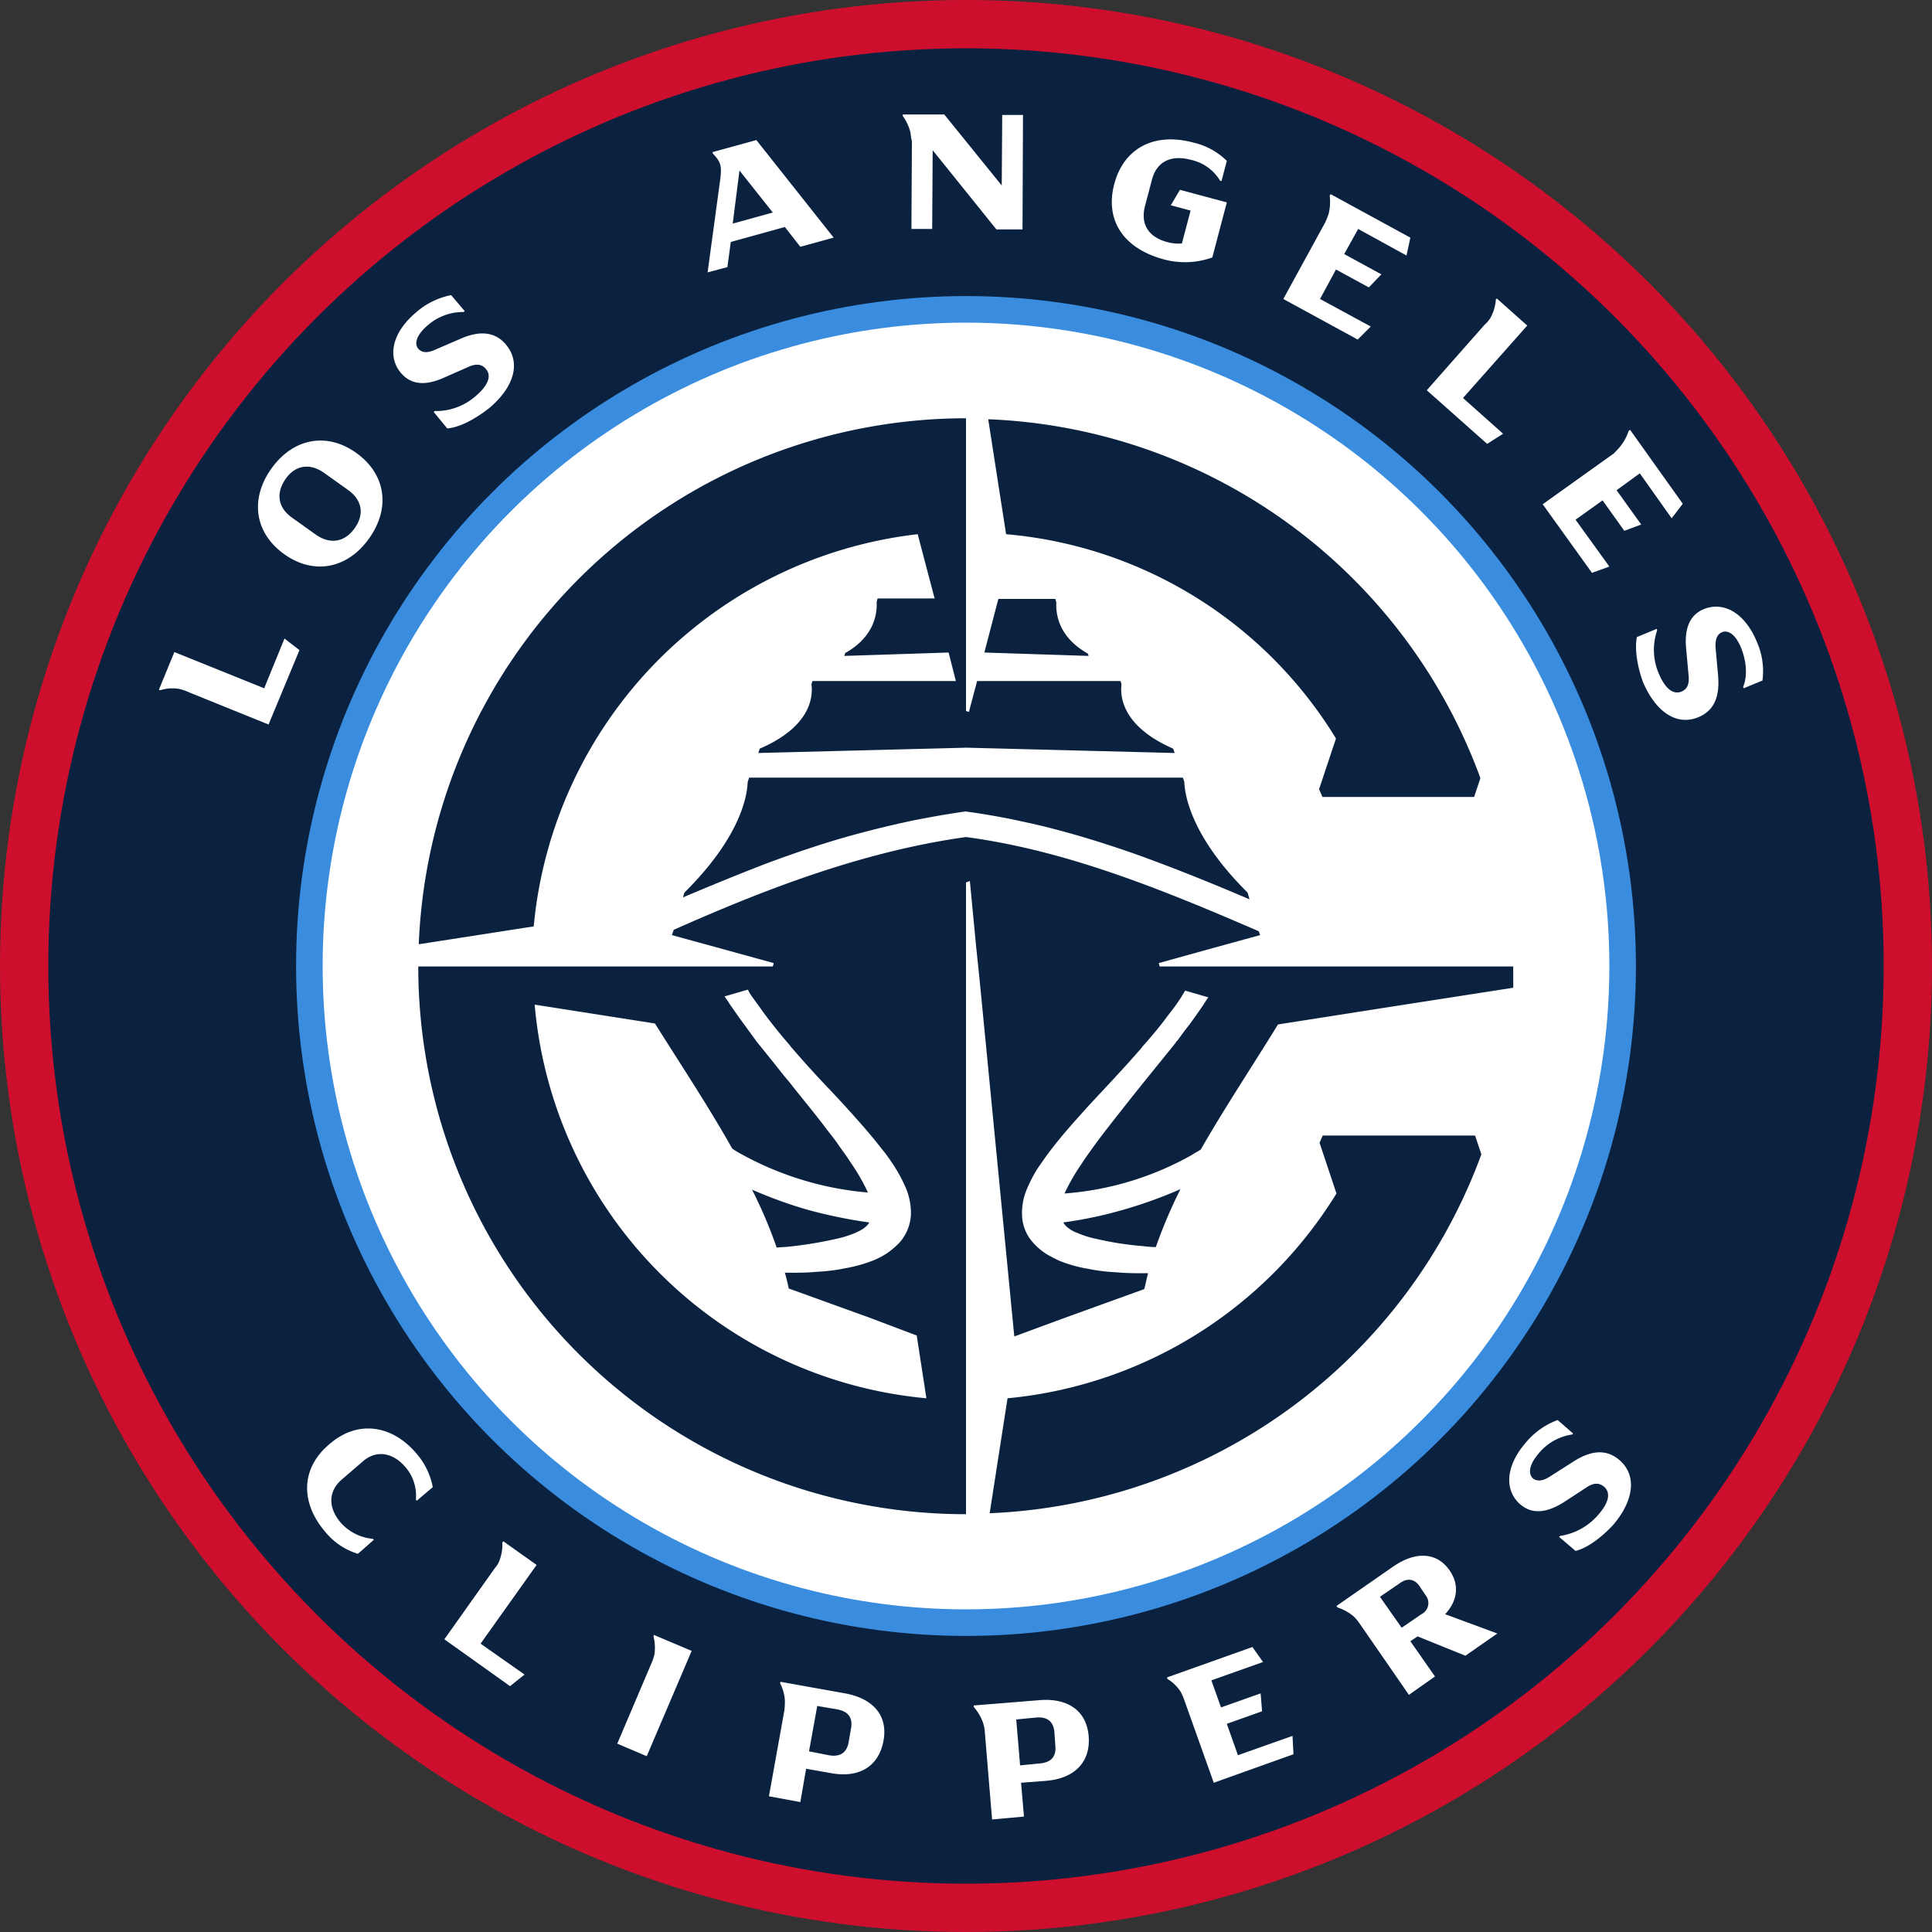 <svg xmlns="http://www.w3.org/2000/svg" data-name="Layer 1" viewBox="0 0 400 400"><rect x="0" y="0" width="400" height="400" fill="#333333" stroke="none"/><g data-name="&lt;Group&gt;"><circle cx="200" cy="200" r="200" style="fill:#ce0e2d"/><circle cx="200" cy="200" r="190" style="fill:#0a2240"/><circle cx="200" cy="200" r="138.7" style="fill:#3a8dde"/><circle cx="200" cy="200" r="133.2" style="fill:#fff"/><path d="M252.2 483c6.1-5.3 13.2-3.7 17.9 1.8a14.76 14.76 0 0 1 3.5 7.1l-3.3 2.8-.2-.2a9.06 9.06 0 0 0-2.2-6.8c-2.5-2.9-5.9-3.6-8.7-1.2l-4.3 3.7c-3 2.5-3 5.9-.4 9a10.1 10.1 0 0 0 6.7 3.4l.2.2-3.3 2.9a14 14 0 0 1-6.8-4.6c-4.9-5.7-5.3-12.9.9-18.1M287.4 507.1a8.9 8.9 0 0 0 .6-3.7l.2-.3 6.9 4.9-11.6 16.3 9.1 6.4-3 2.4-13.6-9.7 10.5-14.8a4.6 4.6 0 0 0 .9-1.5M319.5 526.5a9.7 9.7 0 0 0-.2-3.7l.1-.3 7.8 3.3-9.3 21.8-6.1-2.6 7.1-16.7a9.4 9.4 0 0 0 .6-1.8M346.5 536.1a8.6 8.6 0 0 0-1-3.6l.1-.3 13.4 2.4c5.9 1.1 8.9 4.7 7.9 9.9s-5 7.7-10.9 6.6l-5.1-.9-1.2 6.9-6.5-1.2 3.2-17.8a15 15 0 0 0 .1-2m9.1 11.3c2.2.4 3.7-.4 4.1-2.7l.5-2.9c.4-2.3-.7-3.5-2.9-3.9l-4.1-.7-1.7 9.4ZM387.5 540.6a10.2 10.2 0 0 0-1.9-3.2v-.3l13.6-1.1c6-.5 9.8 2.3 10.2 7.5s-2.8 8.7-8.8 9.2l-5.2.4.6 7-6.6.6-1.5-18.1a7.7 7.7 0 0 0-.4-2m11.8 8.5c2.2-.2 3.4-1.3 3.2-3.6l-.2-2.9c-.2-2.3-1.6-3.2-3.8-3l-4.1.4.8 9.5ZM428.4 534.2a8.4 8.4 0 0 0-2.7-2.6l-.1-.3 17.7-6.3 2.2 3.1-10.7 3.8 2 5.6 8.2-2.9.3 3.7-7.3 2.6 2.3 6.5 11.3-4 .2 3.8-16.5 5.9-6.1-17.1a10.5 10.5 0 0 0-.8-1.8M464.2 518.6a9.9 9.9 0 0 0-3.3-1.8l-.2-.3 11.8-8.2c4.7-3.2 9-2.9 11.6.8 2.1 3 1.7 6.3-.9 9.1l10.8 4-6.6 4.6-9.9-4-1.5 1 5.1 7.3-5.4 3.8-10.3-14.9a8.7 8.7 0 0 0-1.2-1.4m14.1-.4a2.58 2.58 0 0 0 .8-4l-1.2-1.8c-1.1-1.6-2.6-1.7-4.1-.6l-4.1 2.8 4.5 6.4ZM510.2 505.1l-3.4-2.9.2-.2a12.93 12.93 0 0 0 8-4.5c2-2.3 2.6-4.4 1.1-5.7-1-.8-2.1-.9-3.7.2l-4.6 3c-3.5 2.2-6.5 2.6-9 .5-3.3-2.8-3.2-7.8 1-12.7a15.57 15.57 0 0 1 6.7-4.8l3.2 2.8-.2.2a11 11 0 0 0-7 4c-1.7 2-2.3 4-1.1 5.1.9.7 2.1.5 3.5-.4l4.7-3c3.7-2.4 6.9-2.8 9.7-.4 3.8 3.3 2.8 8.6-1.3 13.4-2.3 2.5-5.3 4.8-7.8 5.4M220.9 326.6a8.3 8.3 0 0 0-3.7.3l-.3-.1 3.2-7.8 18.6 7.5 4.2-10.3 3.1 2.4-6.4 15.4-16.8-6.8a8.2 8.2 0 0 0-1.9-.6M242.8 298.7c-6.1-4.4-7.1-11.4-2.6-17.7s11.5-7.6 17.6-3.2 7.1 11.4 2.6 17.7-11.5 7.6-17.6 3.2m14.6-5.3c2.1-2.9 1.6-5.9-1.4-8l-4.9-3.5c-3-2.1-6-1.6-8 1.3s-1.6 5.9 1.4 8l4.9 3.5c3 2.1 6 1.5 8-1.3M276.6 272.7l-2.8-3.4.2-.2a12.43 12.43 0 0 0 8.6-3.2c2.3-2 3.3-4 2-5.5-.8-1-2-1.2-3.7-.4l-5 2.2c-3.8 1.7-6.8 1.5-8.9-1-2.8-3.3-1.9-8.2 3-12.4a15.7 15.7 0 0 1 7.4-3.7l2.8 3.3-.2.2a11.1 11.1 0 0 0-7.5 2.8c-2 1.7-2.9 3.6-1.9 4.8.8.9 2 .9 3.5.2l5.1-2.2c4-1.8 7.3-1.6 9.6 1.2 3.2 3.9 1.4 8.9-3.4 13-2.9 2.3-6.2 4.1-8.8 4.3M331.6 215.8l-.1-.3 9.1-2.5 16 20.2-6.9 1.9-3.2-4.1-11.2 3.1-.7 5.2-4.1 1.1L333 222c.5-3.5.4-4.3-1.4-6.2M344 228l-6.9-8.7-1.4 11ZM372.5 211.4a10.1 10.1 0 0 0-1.6-3.4v-.3h8.6l11.9 14.7.1-14.6h4.3l-.1 23.7h-5.4l-13.2-16.4-.1 16.3h-4.3l.1-18.1a15 15 0 0 1-.3-1.9M414.7 222.1c1.9-7.2 8-10.8 16.3-8.6a14.6 14.6 0 0 1 7 3.8l-1.1 4.2-.3-.1a9.36 9.36 0 0 0-6-4.3c-4.1-1.1-7.1.3-8.1 4.1l-1.4 5.3c-1.1 4 .8 6.6 4.5 7.6a8.6 8.6 0 0 0 3.1.3l1.8-6.8-4.1-1.1 1.9-3.2 9.7 2.6-3 11.4a16.75 16.75 0 0 1-10.4.3c-8.4-2.4-11.8-8.4-9.9-15.5M459.1 228.2a10.5 10.5 0 0 0 .2-3.7l.2-.3 16.5 9-.8 3.7-10-5.5-2.9 5.2 7.7 4.2-2.6 2.7-6.8-3.7-3.3 6.1 10.5 5.7-2.7 2.7-15.4-8.4 8.7-15.9c.3-.7.5-1.2.7-1.8M492.7 249.6a9.2 9.2 0 0 0 1-3.6l.2-.2 6.3 5.6-13.3 15 8.3 7.4-3.3 2.1-12.5-11.1 12-13.6a5.7 5.7 0 0 0 1.3-1.6M519.4 276.5a9.9 9.9 0 0 0 1.8-3.3l.3-.2 10.9 15.3-2.3 3-6.6-9.3-4.8 3.5 5.1 7.1-3.5 1.3-4.5-6.3-5.6 4 7 9.7-3.6 1.3-10.2-14.2 14.7-10.5a17 17 0 0 0 1.3-1.4M522.9 315.9l4.1-1.7.1.3a12.42 12.42 0 0 0 .4 9.1c1.2 2.8 2.8 4.3 4.6 3.6 1.2-.5 1.7-1.5 1.5-3.4l-.5-5.5c-.4-4.1.7-7 3.7-8.2 4-1.6 8.4.7 10.9 6.7a15 15 0 0 1 1.2 8.1l-3.9 1.6-.1-.3c1-2.4.6-5.5-.4-8s-2.5-3.9-4-3.3c-1.1.5-1.4 1.6-1.3 3.3l.5 5.5c.4 4.4-.7 7.4-4.1 8.8-4.7 1.9-8.9-1.4-11.4-7.2-1.2-3.2-1.8-6.9-1.3-9.4" style="fill:#fff" transform="translate(-184 -184)"/></g><path d="m294.5 375.8-23.8 3.7A113.46 113.46 0 0 1 384 270.6v60.6l.6.2 1.7-6.4H416l.2.7c-.3 2.2-.1 8.6 10.7 13.3l.3.9-43.1-1.1-43.1 1.1.3-.9c10.9-4.7 11-11.1 10.7-13.3l.2-.7h29.7l-1.5-5.9-21.6.7.2-.6c6.4-3.6 6.6-8.7 6.5-10.6l.2-.7h11.8l-3.5-13.3a90.17 90.17 0 0 0-79.5 81.2m166.1-38.9-3.5 10.5.7 1.6h31.4l1.3-3.9a113.28 113.28 0 0 0-101.9-74.3l3.7 23.8a89 89 0 0 1 68.3 42.3m-2.7 82.1-.7 1.6 3.5 10.5a89.89 89.89 0 0 1-68.1 42.4l-3.7 23.8A113.44 113.44 0 0 0 490.7 423l-1.3-3.9h-31.5Zm-28.7-73.1-.3-.9h-89.8l-.3.9c-.1 2.7-1.3 11.2-13.1 22.9l-.3 1c6.6-2.8 12.5-5.2 18-7.3 6.8-2.5 13.2-4.6 19.4-6.2 3.4-.9 6.8-1.7 10.1-2.4 3.5-.7 6.9-1.3 10.3-1.8l.7-.1.7.1c2.9.4 5.8.9 8.8 1.5 2.8.6 5.7 1.2 8.7 2 5.4 1.4 10.9 3.1 16.9 5.2 8.1 2.9 16 6.1 23.7 9.4l-.4-1.4c-11.7-11.6-13-20.2-13.1-22.9m-20-26.6c-6.4-3.6-6.6-8.7-6.5-10.6l-.2-.7h-11.8l-2.9 11.1 21.6.7Zm-5.1 117.8a1.4 1.4 0 0 1 .3.4 4.5 4.5 0 0 0 1 .9 5.3 5.3 0 0 0 1.5.8 20 20 0 0 0 4.1 1.3 65 65 0 0 0 9.7 1.5 23 23 0 0 0 2.6.2 103 103 0 0 1 5.1-12 93 93 0 0 1-11.6 4.2 86.5 86.5 0 0 1-12.7 2.7m-47 3.4a22 22 0 0 0 4.1-1.3 10 10 0 0 0 1.5-.8 4.5 4.5 0 0 0 1-.9c.1-.1.2-.3.3-.4a102 102 0 0 1-12.7-2.6 93 93 0 0 1-11.6-4.2 96 96 0 0 1 5.1 12c.9-.1 1.7-.1 2.6-.2a85 85 0 0 0 9.7-1.6M497.3 384v4.5l-23.8 3.7-24.9 3.9c-5.3 8.6-11 17.2-16 25.9-.6.4-1.2.7-1.8 1.1a63.2 63.2 0 0 1-26.4 8 41.6 41.6 0 0 1 3.5-6.1c.7-1.1 1.5-2.2 2.5-3.6q1.2-1.65 2.7-3.6c2.5-3.2 5.1-6.5 7.6-9.6 1.2-1.5 2.5-3.1 3.8-4.7l2.9-3.6a1.8 1.8 0 0 1 .4-.5c.8-1.1 1.6-2.2 2.4-3.2.9-1.2 1.8-2.5 2.7-3.8.3-.4.5-.8.8-1.2a3 3 0 0 1 .5-.7l-4.8-1.4a.1.1 0 0 1-.1.1c-.2.4-.5.8-.7 1.2a44 44 0 0 1-2.6 3.6 84 84 0 0 1-5.4 6.6c-.1.1-.2.3-.3.4-2.5 2.9-5.3 5.9-7.9 8.7-1.5 1.6-3.1 3.3-4.6 5-1.9 2.1-4.1 4.6-6.1 7.2-1 1.3-1.9 2.6-2.8 3.9a29.4 29.4 0 0 0-2.3 4.4 12.5 12.5 0 0 0-1 5.3 8.87 8.87 0 0 0 2.4 5.9 13.2 13.2 0 0 0 2.6 2.2 27 27 0 0 0 2.9 1.5 28.6 28.6 0 0 0 5.8 1.6 37 37 0 0 0 5.6.7 53 53 0 0 0 5.5.2h1.3c-.3 1.1-.5 2.2-.8 3.3l-16.6 6-10.3 3.8-7.2-74-.7-6.7-1.3-13.6-.8.3v130.8a113.35 113.35 0 0 1-113.4-113.3v-.1H344l.2-.7-10.9-3-10.2-2.8.4-1.1c18.7-8.3 39-16.2 60.5-19.2 21.1 2.8 41.4 11.2 60.6 19.5l.3.8-10.2 2.8-10.8 3 .2.7h73.2Zm-121.5 89.5-2-13-9.8-3.7-16.6-6h-.1c-.2-1.1-.5-2.2-.8-3.3h1.3a52 52 0 0 0 5.5-.2 37 37 0 0 0 5.6-.7 30.5 30.5 0 0 0 5.8-1.6 16 16 0 0 0 2.9-1.5 17 17 0 0 0 2.6-2.2 9.38 9.38 0 0 0 2.4-5.9 13.4 13.4 0 0 0-1-5.3 29.4 29.4 0 0 0-2.3-4.4 35 35 0 0 0-2.8-3.9c-2-2.6-4.2-5.1-6.1-7.2-1.5-1.7-3.1-3.4-4.6-5-2.7-2.8-5.4-5.8-7.9-8.7a1.4 1.4 0 0 1-.3-.4c-2.1-2.4-4-4.8-5.4-6.7-1-1.4-1.8-2.5-2.6-3.6a7.5 7.5 0 0 1-.7-1.2.1.1 0 0 0-.1-.1l-4.8 1.4c.2.2.3.5.5.7.3.4.5.8.8 1.2.9 1.3 1.8 2.6 2.7 3.8l2.4 3.3c.1.1.2.3.3.4l2.9 3.6c1.3 1.6 2.5 3.2 3.8 4.7 2.5 3.2 5.2 6.4 7.6 9.6 1 1.3 1.9 2.4 2.7 3.6 1 1.4 1.8 2.5 2.5 3.6a41.6 41.6 0 0 1 3.5 6.1 65.75 65.75 0 0 1-26.3-8 17 17 0 0 1-1.8-1.1c-4.9-8.7-10.6-17.3-16-25.9l-24.9-3.9a89.62 89.62 0 0 0 81.1 81.5m8.3-6.8" style="fill:#0a2240" transform="translate(-184 -184)"/></svg>